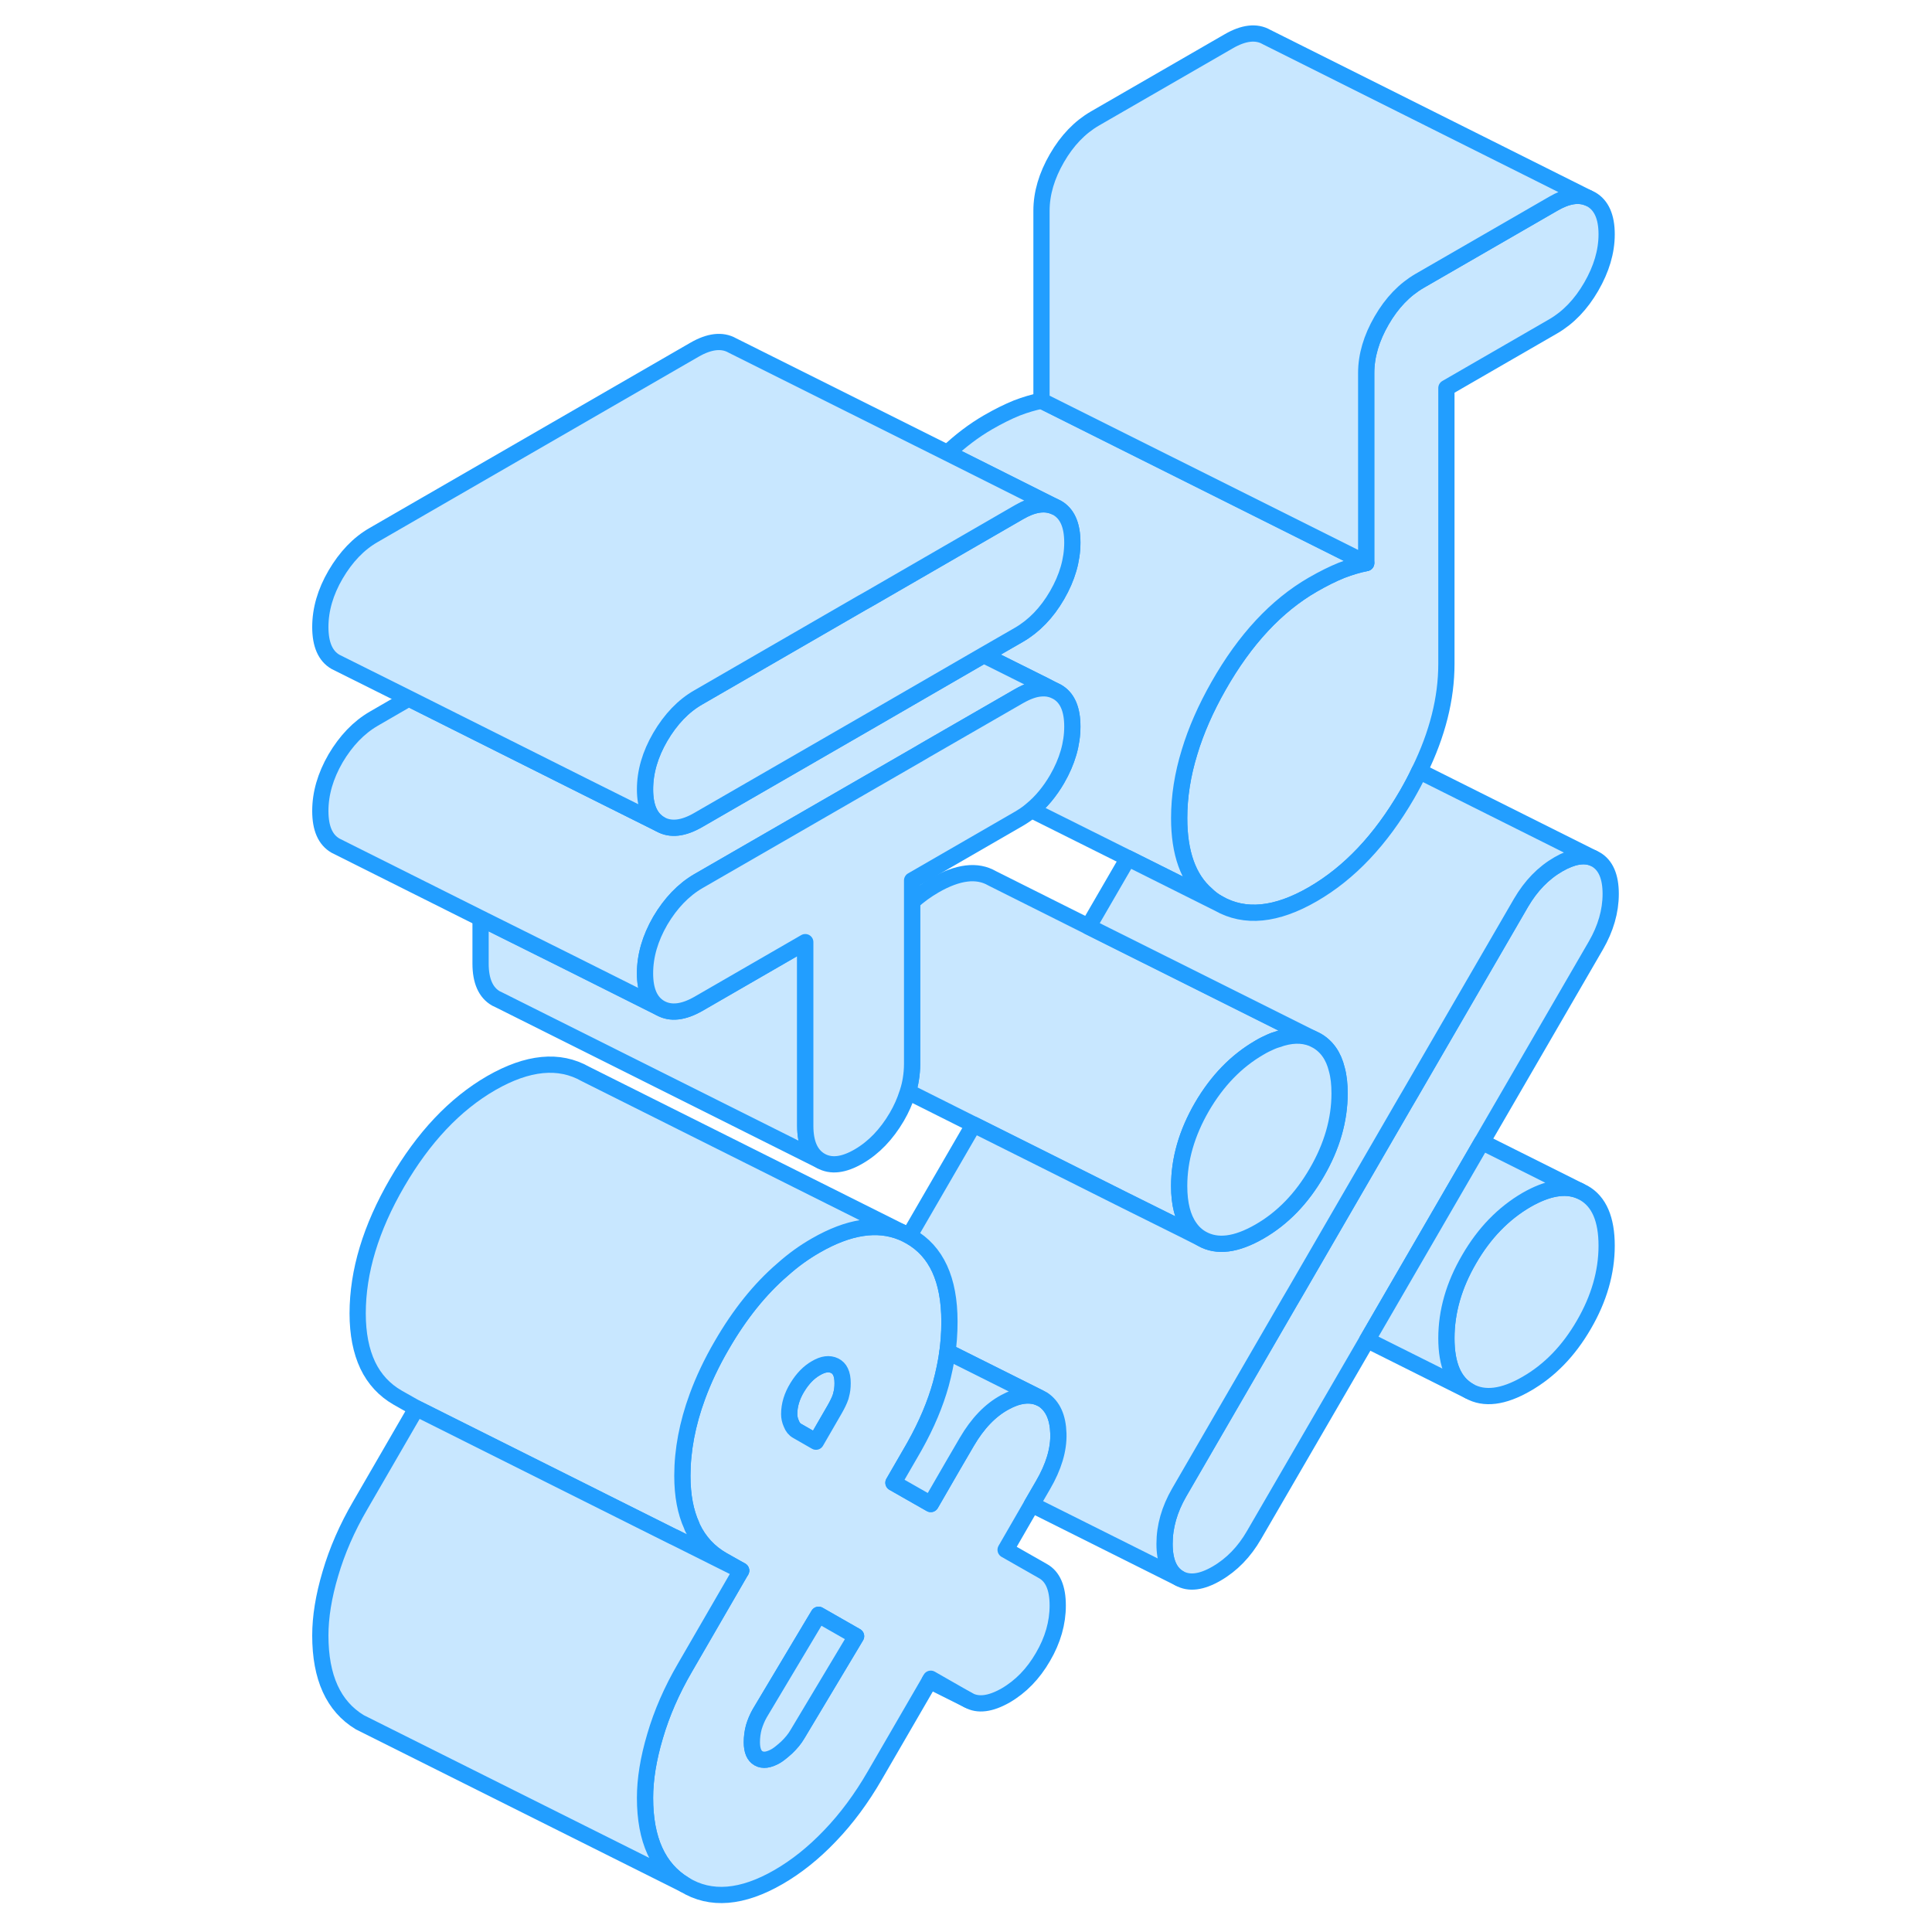 <svg width="48" height="48" viewBox="0 0 85 119" fill="#c8e7ff" xmlns="http://www.w3.org/2000/svg" stroke-width="1px" stroke-linecap="round" stroke-linejoin="round"><path d="M81.96 76.73C81.96 78.36 81.49 79.99 80.56 81.59C79.63 83.2 78.45 84.42 77.02 85.24C75.6 86.06 74.42 86.21 73.49 85.68C72.55 85.15 72.09 84.06 72.09 82.43C72.09 80.8 72.55 79.17 73.49 77.56C74.42 75.95 75.6 74.74 77.02 73.91C78.31 73.17 79.4 72.98 80.28 73.34L80.56 73.48C81.49 74.01 81.96 75.09 81.96 76.73Z" stroke="#229EFF" stroke-linejoin="round"/><path d="M82.21 55.06C82.21 56.13 81.9 57.19 81.3 58.23L74.47 70.01L74.28 70.34L67.4 82.21L67.21 82.54L60.24 94.55C59.64 95.59 58.87 96.38 57.94 96.92C57.01 97.46 56.24 97.56 55.63 97.21C55.03 96.87 54.73 96.16 54.73 95.09C54.73 94.02 55.03 92.97 55.63 91.93L62.45 80.16L62.79 79.58L69.52 67.96L69.86 67.38L76.69 55.6C77.3 54.56 78.06 53.77 79 53.23C79.84 52.75 80.55 52.62 81.12 52.85L81.3 52.94C81.9 53.29 82.21 53.99 82.21 55.06Z" stroke="#229EFF" stroke-linejoin="round"/><path d="M81.96 14.43C81.96 15.5 81.64 16.57 81.01 17.66C80.38 18.75 79.6 19.56 78.67 20.1L72.09 23.9V40.89C72.09 43.02 71.54 45.22 70.42 47.5C70.2 47.98 69.94 48.46 69.66 48.95C68.04 51.74 66.11 53.78 63.86 55.08C61.61 56.38 59.68 56.57 58.06 55.65C57.79 55.5 57.54 55.32 57.32 55.1C56.19 54.12 55.63 52.54 55.63 50.39C55.63 49.07 55.84 47.71 56.27 46.32C56.67 44.99 57.27 43.63 58.06 42.24C59.68 39.39 61.61 37.31 63.86 36.01C64.52 35.63 65.11 35.34 65.63 35.13C66.15 34.93 66.66 34.78 67.15 34.68V22.98C67.15 21.91 67.47 20.83 68.1 19.74C68.73 18.65 69.51 17.84 70.44 17.3L78.67 12.55C79.51 12.06 80.22 11.94 80.82 12.19L81.01 12.28C81.64 12.64 81.96 13.36 81.96 14.43Z" stroke="#229EFF" stroke-linejoin="round"/><path d="M34.9 85.2C34.9 85.47 34.87 85.7 34.81 85.91C34.8 85.95 34.79 85.99 34.78 86.03C34.7 86.27 34.57 86.53 34.41 86.81L33.26 88.8L32.11 88.14C31.94 88.05 31.82 87.9 31.74 87.69C31.65 87.49 31.61 87.29 31.61 87.1C31.61 86.54 31.78 85.99 32.11 85.45C32.44 84.91 32.82 84.52 33.26 84.27C33.7 84.01 34.08 83.96 34.41 84.12C34.57 84.2 34.69 84.32 34.77 84.49C34.86 84.67 34.9 84.91 34.9 85.2Z" stroke="#229EFF" stroke-linejoin="round"/><path d="M47.24 96.77L44.94 95.46L46.55 92.67L47.24 91.48C47.9 90.35 48.22 89.29 48.19 88.3C48.16 87.3 47.85 86.61 47.24 86.2L47.02 86.09C46.42 85.84 45.7 85.93 44.9 86.37C43.99 86.86 43.21 87.68 42.55 88.81L41.71 90.25L40.33 92.64L38.03 91.33L39.18 89.34C39.23 89.25 39.29 89.15 39.34 89.06C40.08 87.74 40.61 86.47 40.95 85.25C41.13 84.58 41.27 83.92 41.36 83.26C41.39 83 41.42 82.75 41.44 82.49C41.47 82.12 41.48 81.76 41.48 81.4C41.48 78.82 40.68 77.07 39.06 76.15L39 76.12L38.55 75.9C37.04 75.28 35.28 75.55 33.26 76.71C32.54 77.12 31.86 77.61 31.21 78.19C29.81 79.39 28.56 80.95 27.46 82.85C26.83 83.93 26.33 84.99 25.95 86.03C25.34 87.69 25.03 89.32 25.03 90.9C25.03 92.11 25.22 93.13 25.61 93.98C25.62 94.02 25.63 94.05 25.65 94.09C26.06 94.95 26.68 95.62 27.5 96.09L28.65 96.74L28.21 97.5L25.2 102.7C24.37 104.12 23.76 105.53 23.35 106.93C22.93 108.34 22.73 109.6 22.73 110.74C22.73 113.32 23.54 115.1 25.16 116.08C26.77 117.07 28.71 116.91 30.96 115.61C32.05 114.98 33.11 114.14 34.12 113.08C35.14 112.02 36.06 110.78 36.88 109.36L40.26 103.53L40.33 103.4L42.64 104.72C43.24 105.06 44.01 104.96 44.94 104.43C45.87 103.89 46.64 103.1 47.24 102.06C47.85 101.02 48.15 99.96 48.15 98.89C48.15 97.82 47.85 97.11 47.24 96.77ZM32.11 85.45C32.44 84.91 32.82 84.52 33.26 84.27C33.7 84.01 34.08 83.96 34.41 84.12C34.57 84.2 34.69 84.32 34.77 84.49C34.86 84.67 34.9 84.91 34.9 85.2C34.9 85.47 34.87 85.7 34.81 85.91C34.8 85.95 34.79 85.99 34.78 86.03C34.7 86.27 34.57 86.53 34.41 86.81L33.26 88.8L32.11 88.14C31.94 88.05 31.82 87.9 31.74 87.69C31.65 87.49 31.61 87.29 31.61 87.1C31.61 86.54 31.78 85.99 32.11 85.45ZM35.51 101.15L32.11 106.83C31.94 107.12 31.72 107.38 31.45 107.64C31.17 107.89 30.96 108.06 30.79 108.16C30.35 108.41 30 108.46 29.72 108.3C29.45 108.15 29.31 107.82 29.31 107.31C29.31 107 29.35 106.69 29.43 106.39C29.52 106.09 29.64 105.8 29.8 105.52L33.12 99.96L33.42 99.46L35.73 100.78L35.51 101.15Z" stroke="#229EFF" stroke-linejoin="round"/><path d="M63.83 63.96C63.2 63.71 62.48 63.73 61.66 64.03C61.54 64.06 61.42 64.11 61.3 64.16C61.07 64.26 60.82 64.38 60.57 64.53C59.14 65.36 57.97 66.57 57.03 68.18C56.1 69.79 55.63 71.41 55.63 73.05C55.63 74.16 55.85 75.01 56.28 75.61C56.48 75.9 56.73 76.13 57.03 76.3L55.92 75.74L52.26 73.92L47.73 71.65L42.97 69.27L38.92 67.24C39 66.99 39.06 66.74 39.1 66.49C39.15 66.18 39.18 65.86 39.18 65.55V55.54C39.61 55.15 40.07 54.82 40.57 54.53C42 53.71 43.18 53.56 44.11 54.1L50.04 57.07L63.83 63.96Z" stroke="#229EFF" stroke-linejoin="round"/><path d="M67.15 34.68C66.66 34.78 66.15 34.93 65.63 35.13C65.11 35.34 64.52 35.63 63.86 36.01C61.61 37.31 59.68 39.39 58.06 42.24C57.27 43.63 56.67 44.99 56.27 46.32C55.84 47.71 55.63 49.07 55.63 50.39C55.63 52.54 56.19 54.12 57.32 55.1C57.54 55.32 57.79 55.5 58.06 55.65L57.24 55.24L52.48 52.86L46.53 49.89C47.13 49.4 47.66 48.76 48.11 47.99C48.74 46.9 49.05 45.82 49.05 44.75C49.05 43.68 48.74 42.97 48.11 42.61L47.92 42.52L47.32 42.21L43.59 40.35L45.76 39.1C46.69 38.56 47.48 37.75 48.11 36.66C48.74 35.57 49.05 34.49 49.05 33.42C49.05 32.35 48.74 31.64 48.11 31.28L47.92 31.19L41.36 27.9C42.15 27.15 42.98 26.52 43.86 26.01C44.52 25.63 45.11 25.34 45.63 25.13C46.15 24.93 46.66 24.78 47.15 24.68L52.09 27.15L67.15 34.68Z" stroke="#229EFF" stroke-linejoin="round"/><path d="M81.12 52.85C80.55 52.62 79.84 52.75 79 53.23C78.06 53.77 77.3 54.56 76.69 55.6L69.86 67.38L69.52 67.96L62.79 79.58L62.45 80.16L55.63 91.93C55.03 92.97 54.73 94.02 54.73 95.09C54.73 96.16 55.03 96.87 55.63 97.21L46.55 92.67L47.24 91.48C47.9 90.35 48.22 89.29 48.19 88.3C48.16 87.3 47.85 86.61 47.24 86.2L47.02 86.09L41.36 83.26C41.39 83 41.42 82.75 41.44 82.49C41.47 82.12 41.48 81.76 41.48 81.4C41.48 78.82 40.68 77.07 39.06 76.15L39 76.12L42.79 69.58L42.97 69.27L47.73 71.65L52.26 73.92L55.92 75.74L57.03 76.3C57.97 76.83 59.14 76.68 60.57 75.86C62 75.04 63.18 73.82 64.11 72.21C65.04 70.61 65.51 68.98 65.51 67.35C65.51 66.79 65.46 66.3 65.34 65.87C65.14 65.04 64.72 64.45 64.11 64.1L63.83 63.96L50.04 57.07L52.48 52.86L57.24 55.24L58.06 55.65C59.68 56.57 61.61 56.38 63.86 55.08C66.11 53.78 68.04 51.74 69.66 48.95C69.94 48.46 70.2 47.98 70.42 47.5L81.12 52.85Z" stroke="#229EFF" stroke-linejoin="round"/><path d="M33.55 71.5L13.74 61.59L13.55 61.5C12.92 61.14 12.6 60.42 12.6 59.35V56.56L17.96 59.23L23.67 62.09C24.31 62.45 25.09 62.36 26.02 61.83L32.6 58.03V69.35C32.6 70.42 32.92 71.14 33.55 71.5Z" stroke="#229EFF" stroke-linejoin="round"/><path d="M47.92 42.52C47.68 42.42 47.43 42.38 47.15 42.4C46.73 42.42 46.27 42.59 45.76 42.88L40 46.2L39.61 46.43L26.02 54.27C25.09 54.81 24.31 55.63 23.67 56.71C23.04 57.8 22.73 58.88 22.73 59.95C22.73 61.02 23.04 61.73 23.67 62.09L17.96 59.23L12.6 56.56L3.67 52.09C3.04 51.73 2.73 51.02 2.73 49.95C2.73 48.88 3.04 47.8 3.67 46.71C4.31 45.63 5.09 44.81 6.02 44.27L8.18 43.02L19.18 48.53L23.67 50.77C24.31 51.13 25.09 51.04 26.02 50.5L36.66 44.36L43.59 40.35L47.32 42.21L47.92 42.52Z" stroke="#229EFF" stroke-linejoin="round"/><path d="M80.82 12.19C80.22 11.94 79.51 12.06 78.67 12.55L70.44 17.3C69.51 17.84 68.73 18.65 68.1 19.74C67.47 20.83 67.15 21.91 67.15 22.98V34.68L52.09 27.15L47.15 24.68V12.98C47.15 11.91 47.47 10.83 48.1 9.74C48.73 8.65 49.51 7.84 50.44 7.3L58.67 2.55C59.6 2.01 60.38 1.92 61.01 2.28L80.82 12.19Z" stroke="#229EFF" stroke-linejoin="round"/><path d="M49.05 44.75C49.05 45.82 48.74 46.9 48.11 47.99C47.66 48.76 47.13 49.4 46.53 49.89C46.29 50.1 46.03 50.27 45.76 50.43L39.18 54.23V65.55C39.18 65.86 39.15 66.18 39.1 66.49C39.06 66.74 39 66.99 38.92 67.24C38.91 67.28 38.89 67.32 38.88 67.36C38.73 67.83 38.52 68.31 38.24 68.79C37.6 69.88 36.82 70.69 35.89 71.23C34.96 71.77 34.18 71.86 33.55 71.5C32.92 71.14 32.6 70.42 32.6 69.35V58.03L26.02 61.83C25.09 62.36 24.31 62.45 23.67 62.09C23.04 61.73 22.73 61.02 22.73 59.95C22.73 58.88 23.04 57.8 23.67 56.71C24.31 55.63 25.09 54.81 26.02 54.27L39.61 46.43L40 46.2L45.76 42.88C46.27 42.59 46.73 42.42 47.15 42.4C47.43 42.38 47.68 42.42 47.92 42.52L48.11 42.61C48.74 42.97 49.05 43.68 49.05 44.75Z" stroke="#229EFF" stroke-linejoin="round"/><path d="M47.02 86.09C46.42 85.84 45.7 85.93 44.9 86.37C43.99 86.86 43.21 87.68 42.55 88.81L41.71 90.25L40.33 92.64L38.03 91.33L39.18 89.34C39.23 89.25 39.29 89.15 39.34 89.06C40.08 87.74 40.61 86.47 40.95 85.25C41.13 84.58 41.27 83.92 41.36 83.26L47.02 86.09Z" stroke="#229EFF" stroke-linejoin="round"/><path d="M38.55 75.9C37.04 75.28 35.28 75.55 33.26 76.71C32.54 77.12 31.86 77.61 31.21 78.19C29.81 79.39 28.56 80.95 27.46 82.85C26.83 83.93 26.33 84.99 25.95 86.03C25.34 87.69 25.03 89.32 25.03 90.9C25.03 92.11 25.22 93.13 25.61 93.98C25.62 94.02 25.63 94.05 25.65 94.09C26.06 94.95 26.68 95.62 27.5 96.09L28.65 96.74L24.49 94.66H24.48L8.65 86.74L7.5 86.09C6.68 85.62 6.06 84.95 5.65 84.09C5.24 83.22 5.03 82.16 5.03 80.9C5.03 78.32 5.84 75.64 7.46 72.85C9.08 70.06 11.01 68.01 13.26 66.71C15.51 65.42 17.44 65.23 19.06 66.15L38.55 75.9Z" stroke="#229EFF" stroke-linejoin="round"/><path d="M28.65 96.74L28.21 97.5L25.2 102.7C24.37 104.12 23.76 105.53 23.35 106.93C22.93 108.34 22.73 109.6 22.73 110.74C22.73 113.32 23.54 115.1 25.16 116.08L5.16 106.08C3.54 105.1 2.73 103.32 2.73 100.74C2.73 99.6 2.93 98.34 3.35 96.93C3.76 95.53 4.37 94.12 5.2 92.7L8.65 86.74L24.48 94.66H24.49L28.65 96.74Z" stroke="#229EFF" stroke-linejoin="round"/><path d="M35.73 100.78L35.51 101.15L32.11 106.83C31.94 107.12 31.72 107.38 31.45 107.64C31.17 107.89 30.96 108.06 30.79 108.16C30.35 108.41 30 108.46 29.72 108.3C29.45 108.15 29.31 107.82 29.31 107.31C29.31 107 29.35 106.69 29.43 106.39C29.52 106.09 29.64 105.8 29.8 105.52L33.12 99.96L33.42 99.46L35.73 100.78Z" stroke="#229EFF" stroke-linejoin="round"/><path d="M42.64 104.72L40.26 103.53" stroke="#229EFF" stroke-linejoin="round"/><path d="M49.05 33.42C49.05 34.49 48.74 35.57 48.11 36.66C47.48 37.75 46.69 38.56 45.76 39.1L43.59 40.35L36.66 44.36L26.02 50.5C25.09 51.04 24.31 51.13 23.67 50.77C23.04 50.41 22.73 49.69 22.73 48.62C22.73 47.55 23.04 46.47 23.67 45.39C24.31 44.3 25.09 43.48 26.02 42.95L36.04 37.16L36.59 36.85L45.76 31.55C46.6 31.06 47.32 30.94 47.92 31.19L48.11 31.28C48.74 31.64 49.05 32.35 49.05 33.42Z" stroke="#229EFF" stroke-linejoin="round"/><path d="M47.92 31.19C47.32 30.94 46.6 31.06 45.76 31.55L36.59 36.85L36.04 37.16L26.02 42.95C25.09 43.48 24.31 44.3 23.67 45.39C23.04 46.47 22.73 47.55 22.73 48.62C22.73 49.69 23.04 50.41 23.67 50.77L19.18 48.53L8.18 43.02L3.67 40.77C3.04 40.41 2.73 39.69 2.73 38.62C2.73 37.55 3.04 36.47 3.67 35.39C4.31 34.3 5.09 33.48 6.02 32.95L25.76 21.55C26.69 21.01 27.48 20.92 28.11 21.28L41.36 27.9L47.92 31.19Z" stroke="#229EFF" stroke-linejoin="round"/><path d="M80.28 73.34C79.4 72.98 78.31 73.17 77.02 73.91C75.6 74.74 74.42 75.95 73.49 77.56C72.55 79.17 72.09 80.79 72.09 82.43C72.09 84.07 72.55 85.15 73.49 85.68L67.21 82.54L67.4 82.21L74.28 70.34L80.28 73.34Z" stroke="#229EFF" stroke-linejoin="round"/><path d="M65.51 67.35C65.51 68.98 65.04 70.61 64.11 72.21C63.18 73.82 62 75.04 60.57 75.86C59.14 76.68 57.97 76.83 57.03 76.3C56.73 76.13 56.48 75.9 56.28 75.61C55.85 75.01 55.63 74.16 55.63 73.05C55.63 71.41 56.1 69.79 57.03 68.18C57.97 66.57 59.14 65.36 60.57 64.53C60.82 64.38 61.07 64.26 61.3 64.16C61.42 64.11 61.54 64.06 61.66 64.03C62.48 63.73 63.2 63.71 63.83 63.96L64.11 64.1C64.72 64.45 65.14 65.04 65.34 65.87C65.46 66.3 65.51 66.79 65.51 67.35Z" stroke="#229EFF" stroke-linejoin="round"/></svg>
